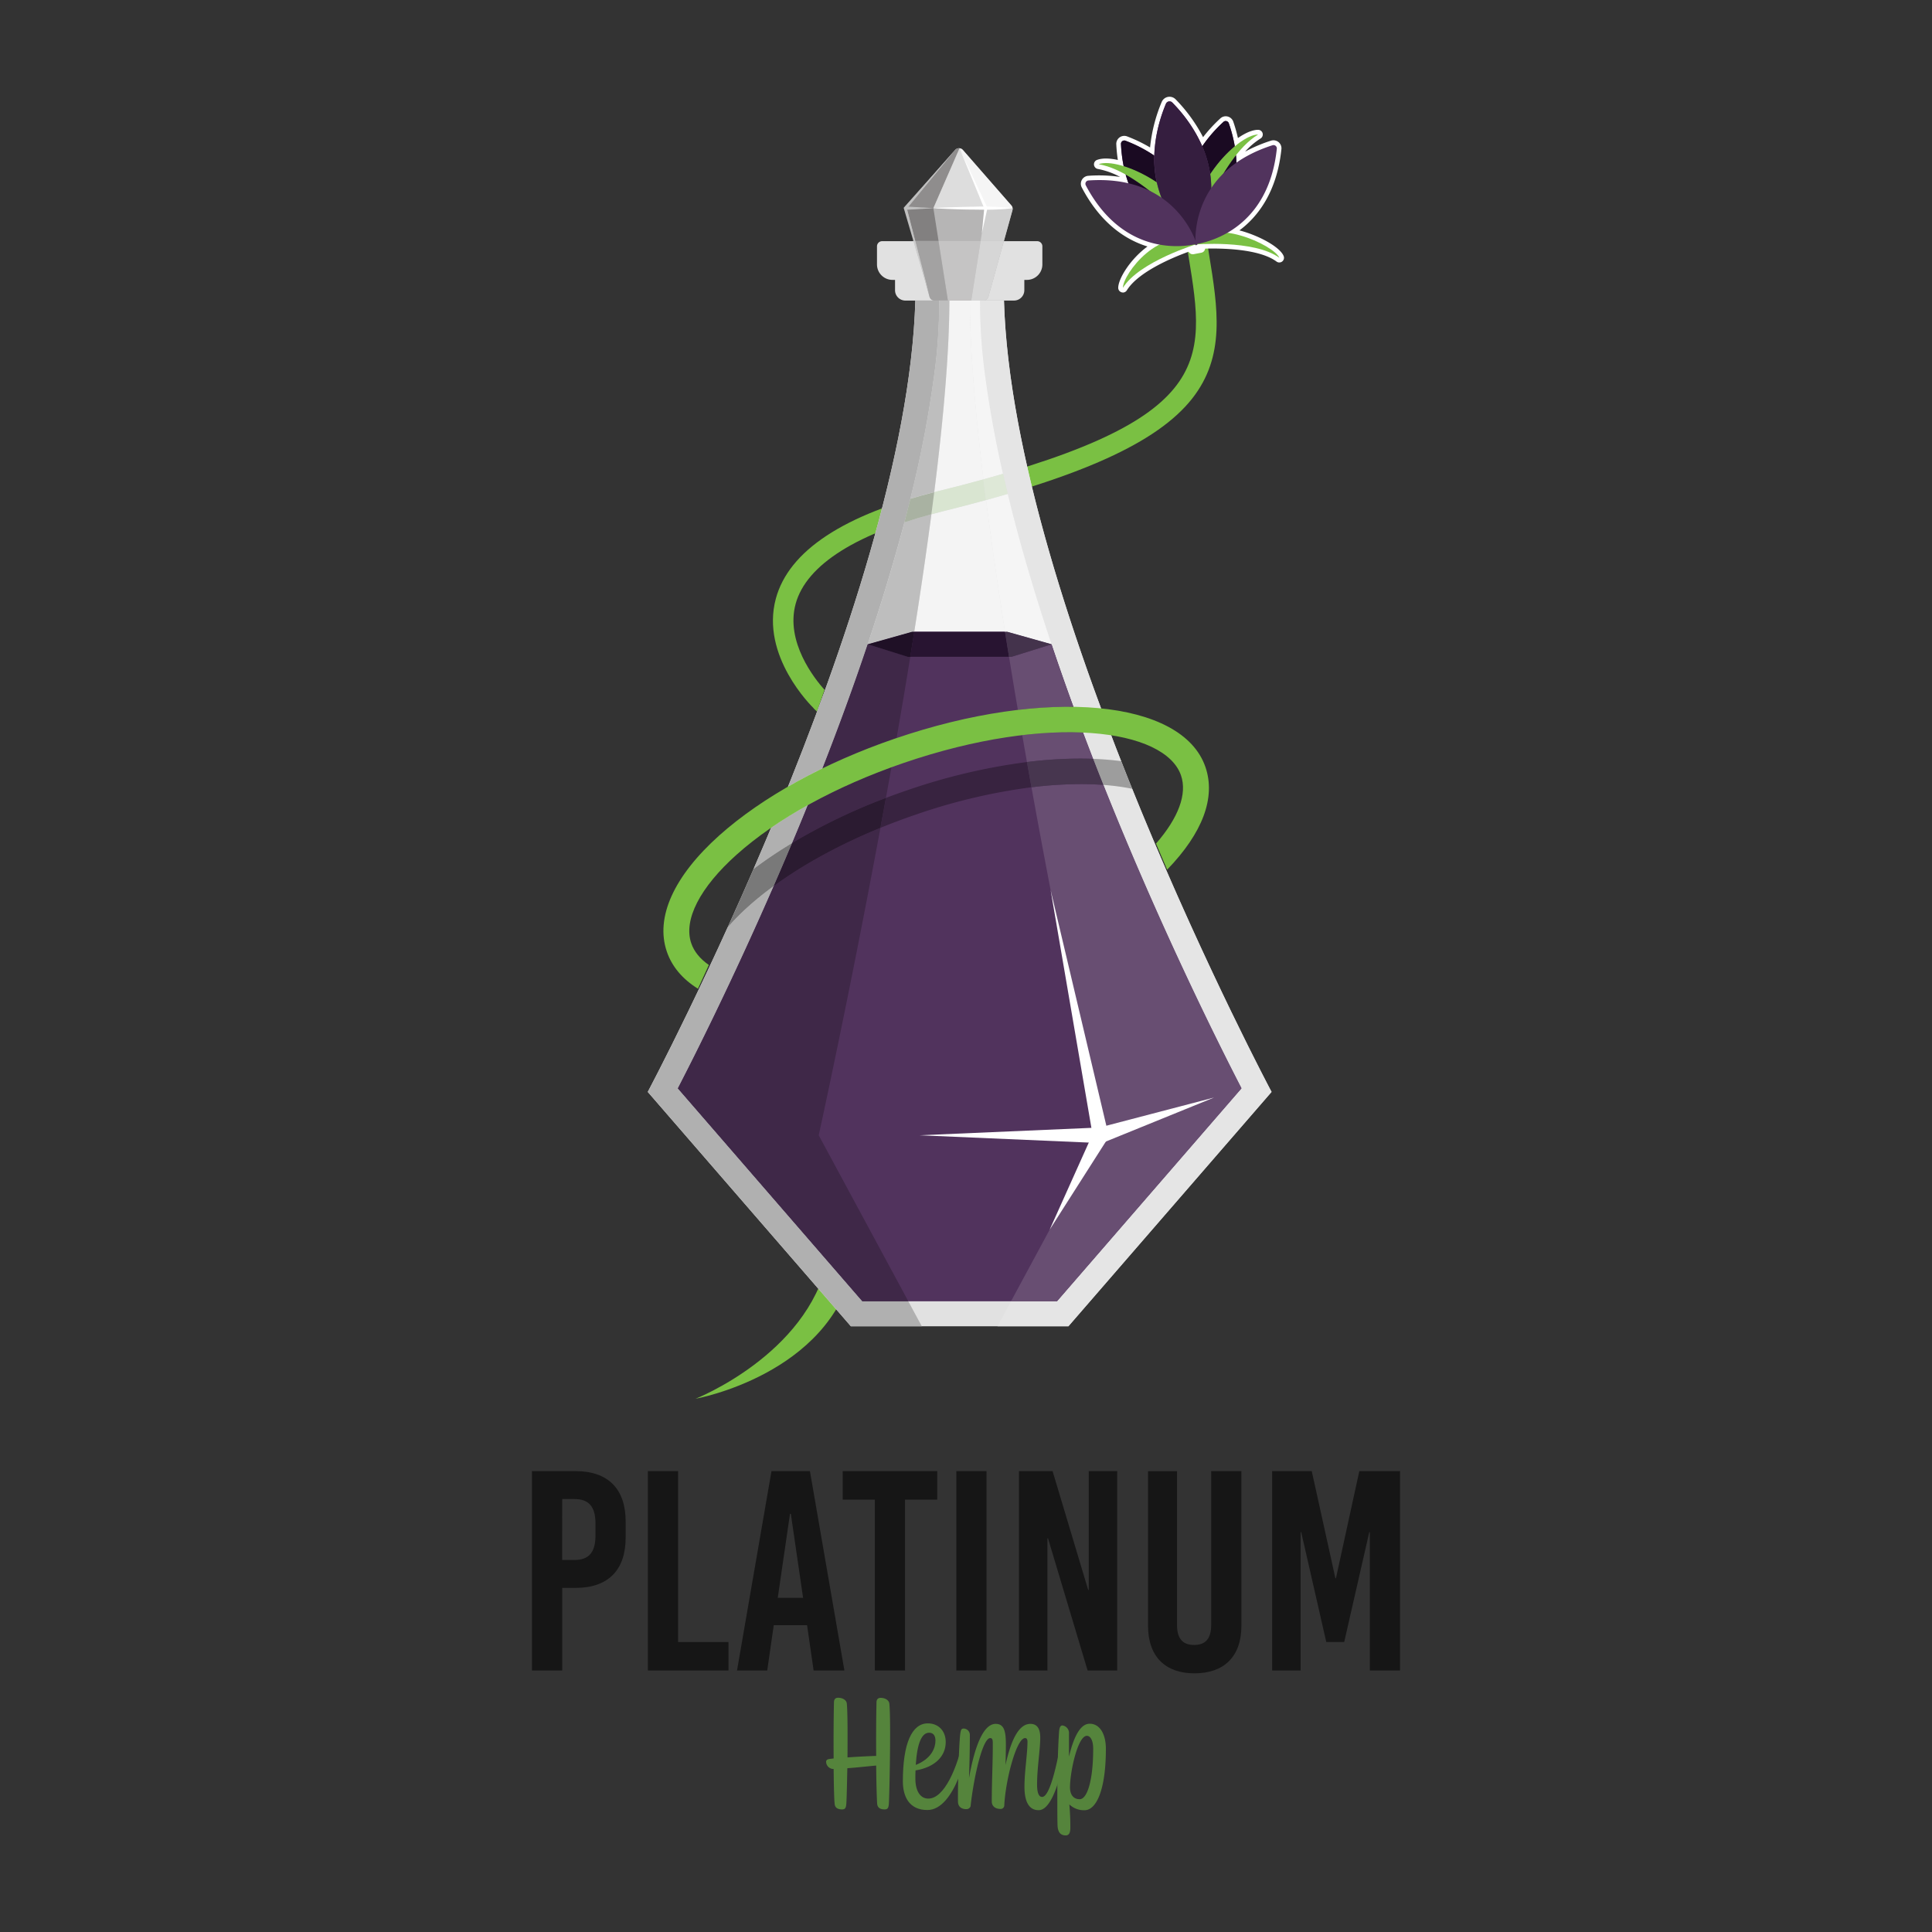 <svg id="Layer_2" data-name="Layer 2" xmlns="http://www.w3.org/2000/svg" viewBox="0 0 1000 1000"><rect x="0" y="0" width="1000" height="1000" fill="#333333" stroke="none"/><defs><style>.cls-1{fill:#7ac043;}.cls-2{fill:#e1e1e1;}.cls-3{fill:#f4f4f4;}.cls-4{fill:#fff;}.cls-5{fill:#51335d;}.cls-6{fill:#1a0a22;}.cls-7{fill:#351e3f;}.cls-8{fill:#b6b5b5;}.cls-9{fill:#828080;}.cls-10{fill:#8f8d8d;}.cls-11{fill:#ececec;}.cls-12{fill:#d0d0d0;}.cls-13{fill:#cbcaca;}.cls-14{fill:#ddd;}.cls-15{fill:#f5f5f5;}.cls-16{fill:silver;}.cls-17{fill:#c5c4c4;}.cls-18{fill:#a3a2a2;}.cls-19{fill:#d6d6d6;}.cls-20{fill:#ccc;}.cls-21{fill:#d9e5d1;}.cls-22{fill:#281431;}.cls-23{fill:#e5e5e5;}.cls-24{fill:#efefef;}.cls-25{fill:#dbdbdb;}.cls-26{fill:#d1dbc9;}.cls-27{fill:#dee8d7;}.cls-28{fill:#684e72;}.cls-29{fill:#44334c;}.cls-30{fill:#b0b0b0;}.cls-31{fill:#bebebe;}.cls-32{fill:#7f7e7e;}.cls-33{fill:#9da796;}.cls-34{fill:#a9b2a2;}.cls-35{fill:#3f2848;}.cls-36{fill:#1f1026;}.cls-37{fill:#382340;}.cls-38{fill:#9d9d9d;}.cls-39{fill:#47364f;}.cls-40{fill:#797979;}.cls-41{fill:#2b1b31;}.cls-42{fill:#161616;}.cls-43{fill:#55843c;}</style></defs><path class="cls-1" d="M421.09,366.62l1.77,1.71q2-5.58,3.9-11.28c-5.28-5.9-20.26-24.83-14.95-44.46,5.53-20.41,32.07-37,76.73-48.07C559.46,247,599.07,229.07,617,206.38c17.4-22.07,13.38-46.67,8.73-75.15l-1-6.48-10.56,1.72,1.06,6.48c9,55.33,14,85.82-129.15,121.18-49.41,12.21-77.84,31-84.51,55.73-8,29.66,18.49,55.67,19.62,56.76"/><path class="cls-1" d="M360,724s57.67-22.67,68.37-71.67l13.39,2.92C429.42,711.58,360,724,360,724"/><path class="cls-2" d="M519.66,155.55H473.78c-4.49,157.79-138.5,409.62-138.5,409.62L440.41,686.48H553L658.16,565.17s-134-251.83-138.5-409.62"/><path class="cls-3" d="M510.38,258.83q-10.38,2.85-21.84,5.69-3.29.81-6.43,1.67c-2.6,19.69-5.61,40.15-8.88,60.83h47c-3.67-23.26-7-46.27-9.83-68.19M502,155.57H491.42c0,26.39-3,61-7.83,99.16l2.39-.6c8.17-2,15.84-4,23.06-6-4.32-35.54-7-67.7-7-92.55"/><path class="cls-2" d="M520,155.57v0h4.85a5.35,5.35,0,0,0,5.34-5.35v-5.35h1.34a8,8,0,0,0,8-8v-9.37a2.68,2.68,0,0,0-2.68-2.67H456.6a2.67,2.67,0,0,0-2.67,2.67v9.37a8,8,0,0,0,8,8h1.34v5.35a5.35,5.35,0,0,0,5.35,5.35h4.84v0H520"/><path class="cls-4" d="M662.19,133.43c-1.68-4.08-15-11.41-26.89-13,10.71-6.17,23-18.59,25.58-43.54a1.72,1.72,0,0,0-2.24-1.81,68.79,68.79,0,0,0-18.65,9c0-1.24-.11-2.5-.24-3.8a45.35,45.35,0,0,1,11.46-10.72c-3,0-7.42,2.26-12.08,6.13a74.75,74.75,0,0,0-3.08-12,1.71,1.71,0,0,0-2.79-.7,71.56,71.56,0,0,0-11,12.68,75.65,75.65,0,0,0-15.55-22.71,2,2,0,0,0-3.23.62,75.8,75.8,0,0,0-6,26.85,71.79,71.79,0,0,0-14.91-7.71,1.73,1.73,0,0,0-2.34,1.69,77.57,77.57,0,0,0,1.42,11.56c-5.54-1.72-10.25-2.12-13-1a44.56,44.56,0,0,1,14,5.34c.43,1.56.9,3.06,1.42,4.49a69,69,0,0,0-20.66-1.46A1.72,1.72,0,0,0,562,95.92c11.12,21.13,26.12,28.49,38.09,30.67-10.84,5.49-18.84,17.77-18.89,22.38,6.93-11.15,28.17-19.24,35.84-21.86l.4,2.08,3.93-.76-.39-2.05c8.27-.4,30.71-.68,41.19,7.05"/><path class="cls-4" d="M581.22,151.4a2.24,2.24,0,0,1-.68-.1,2.42,2.42,0,0,1-1.75-2.35c.06-4.79,6.3-14.87,15.14-21.37-10.85-3.35-24-11.49-34-30.53A4.13,4.13,0,0,1,563.26,91a74.75,74.75,0,0,1,16.51.58,39.82,39.82,0,0,0-11.52-4.13,2.43,2.43,0,0,1-.49-4.65c2.56-1,6.32-1,10.83,0a79.73,79.73,0,0,1-.8-8.12,4.14,4.14,0,0,1,5.63-4.07,77,77,0,0,1,11.86,5.71,81.57,81.57,0,0,1,6-23.51,4.4,4.4,0,0,1,7.23-1.39A81.66,81.66,0,0,1,622.71,71a77,77,0,0,1,8.91-9.69,4.08,4.08,0,0,1,3.82-1A4.14,4.14,0,0,1,638.35,63a78.7,78.7,0,0,1,2.4,8.45c4-2.77,7.6-4.26,10.45-4.26h0a2.43,2.43,0,0,1,1.26,4.5,37.37,37.37,0,0,0-8,6.8,76.77,76.77,0,0,1,13.41-5.68,4.15,4.15,0,0,1,5.39,4.38c-2.35,22.33-12.26,35-21.73,42.06,10.3,2.71,21,8.66,22.87,13.24a2.42,2.42,0,0,1-3.68,2.88c-9-6.6-28.12-6.92-36.94-6.68a2.45,2.45,0,0,1-2,2.12l-3.93.75a2.42,2.42,0,0,1-2.61-1.27c-8.33,3-26.13,10.46-32,20a2.44,2.44,0,0,1-2.06,1.14M564.69,95.76c8.75,16.14,20.81,25.71,35.85,28.45a2.42,2.42,0,0,1,.66,4.55,36.68,36.68,0,0,0-10.05,7.76c8.85-5.73,19.53-9.79,25.12-11.71a2.45,2.45,0,0,1,2,.2l.5.39.31-.52a2.43,2.43,0,0,1,1.79-.92,131.32,131.32,0,0,1,21.91.69,46.48,46.48,0,0,0-7.8-1.77,2.41,2.41,0,0,1-2.07-1.93,2.44,2.44,0,0,1,1.17-2.58c9.56-5.5,21.45-17,24.25-40.59a66.06,66.06,0,0,0-17,8.35,2.42,2.42,0,0,1-3.81-1.91c0-1.19-.11-2.4-.23-3.65a2.44,2.44,0,0,1,.51-1.74l.6-.75-.16,0a2.44,2.44,0,0,1-1.56-1.87,71.35,71.35,0,0,0-2.62-10.53,69.07,69.07,0,0,0-9.83,11.5,2.42,2.42,0,0,1-4.24-.39,73.56,73.56,0,0,0-14.57-21.47,73.31,73.31,0,0,0-5.58,25.34,2.43,2.43,0,0,1-3.8,1.94,68.56,68.56,0,0,0-13.39-7A72.4,72.4,0,0,0,584,85.59a2.43,2.43,0,0,1-.75,2.29l0,0,.63.35A2.41,2.41,0,0,1,585,89.73c.42,1.55.89,3,1.36,4.31a2.42,2.42,0,0,1-2.83,3.2,65.67,65.67,0,0,0-18.85-1.48"/><path class="cls-5" d="M636.05,63.8a1.71,1.71,0,0,0-2.79-.7c-30.3,28-17.9,56.64-14.76,62.67l-.24.93s.2-.11.56-.34l.33.57.22-.94c5.63-3.83,30.11-23.17,16.68-62.19"/><path class="cls-6" d="M619,126.42l-.06.08.25.43,0-.18-.23-.33m-.53-.38-.17.66.35-.21-.08-.42-.1,0m2.18-2.5c-.43.82-.82,1.5-1.13,2l0,.07.13.18c.49-.34,1.1-.78,1.79-1.32l-.81-.95m19.15-43.23a117.81,117.81,0,0,0-13,21.46,56.79,56.79,0,0,1-5.36,20.17c.24.67.46,1.35.66,2A48.46,48.46,0,0,0,640,85.91c0-1.8-.08-3.67-.26-5.6m-5.33-17.67a1.69,1.69,0,0,0-1.17.46,72.27,72.27,0,0,0-11,12.65,56.83,56.83,0,0,1,4.1,14.48,67.38,67.38,0,0,1,12.78-14.49,75.62,75.62,0,0,0-3.1-11.94,1.7,1.7,0,0,0-1.62-1.16"/><path class="cls-5" d="M580.21,74.52a1.73,1.73,0,0,1,2.34-1.69c38.52,14.8,37.6,46,36.92,52.75l.57.78-.65-.11c0,.42-.09.65-.09.65l-.56-.79c-6.64-1.47-36.55-10.37-38.53-51.59"/><path class="cls-6" d="M619.09,126.21c-.05.08-.1.15-.13.21l.34.48s0-.17.07-.49l-.28-.2m.41-.58.13.66.41.07-.54-.73m-2.19-.8c-.11.32-.2.61-.29.86.58.16,1.09.28,1.51.38l0-.32c-.34-.25-.73-.56-1.17-.92M582.65,90.36c6.87,24.94,25.9,32.9,33.84,35.18-.06-.51-.1-1-.14-1.53a56.53,56.53,0,0,1-14.21-19.29,113.91,113.91,0,0,0-19.49-14.36m-.73-17.64a1.72,1.72,0,0,0-1.71,1.71v.09a75.88,75.88,0,0,0,1.41,11.54,67.15,67.15,0,0,1,17.14,8.39,56.7,56.7,0,0,1-1.34-12.34c0-.52,0-1.06,0-1.59a72.08,72.08,0,0,0-14.89-7.69,1.74,1.74,0,0,0-.63-.11"/><path class="cls-1" d="M616.65,126.83s14-44.74,34.56-57.21c-10.69,0-38.66,28.16-34.56,57.21"/><path class="cls-1" d="M622.58,125.88S592.66,89.06,568.65,85c10.06-4,46.9,12,53.93,40.84"/><path class="cls-5" d="M606.72,53.07a2,2,0,0,0-3.23.62c-17.87,43.66,8.82,67.33,15,72.06l.2,1.09s.15-.22.41-.63c.39.29.61.43.61.43l-.22-1.08c4-6.68,20-38.55-12.76-72.49"/><path class="cls-7" d="M605.31,52.47a2,2,0,0,0-1.82,1.22,75.94,75.94,0,0,0-6,26.83c0,.53,0,1.07,0,1.59a55.36,55.36,0,0,0,21.06,43.64l.2,1.09s.15-.22.41-.63c.39.29.61.43.61.43l-.22-1.08h0a55.71,55.71,0,0,0,7.43-27.72,54.81,54.81,0,0,0-.54-7.61,56.83,56.83,0,0,0-4.1-14.48,75.55,75.55,0,0,0-15.55-22.68,1.92,1.92,0,0,0-1.41-.6"/><path class="cls-1" d="M619.87,126.19s-30.13,9.07-38.66,22.78C581.3,141.8,600.54,116.1,619.87,126.19Z"/><path class="cls-1" d="M617.85,126.58s31.35-2.73,44.34,6.85C659.45,126.79,626,111.56,617.85,126.58Z"/><path class="cls-5" d="M562,95.92a1.72,1.72,0,0,1,1.41-2.51c41.16-2.87,53.51,25.78,55.75,32.21l.84.46s-.22.07-.63.17c.13.4.19.63.19.63l-.84-.48C612.1,127.87,581.23,132.45,562,95.92Z"/><path class="cls-5" d="M660.88,77a1.72,1.72,0,0,0-2.24-1.82c-39.3,12.58-40.16,43.77-39.86,50.56l-.61.75.65-.08c0,.42,0,.65,0,.65l.61-.75C626.19,125.17,656.56,118,660.88,77Z"/><path class="cls-8" d="M509,155.57H483.69a2.67,2.67,0,0,1-2.58-2l-12.45-44.79a2.67,2.67,0,0,1,.57-2.48l25.12-28.71a2.67,2.67,0,0,1,4,0l25.12,28.71a2.67,2.67,0,0,1,.57,2.48l-12.44,44.79a2.69,2.69,0,0,1-2.58,2"/><path class="cls-9" d="M479.51,147.86l1.6,5.75a2.38,2.38,0,0,0,.17.47,2.38,2.38,0,0,1-.17-.47l-1.58-5.68,0-.07m3.61-40.11H469.53l-.15.18,4.36,16.82H485.8l-2.68-17"/><path class="cls-10" d="M495.14,77.05l.26-.13-.26.13m1.18-.29a2.56,2.56,0,0,0-2,.87h0l-.78.89.12-.14-24.16,29.37h13.59l13.54-31h0l-.34,0"/><path class="cls-11" d="M511.46,154a2.67,2.67,0,0,1-2,1.52h0a2.67,2.67,0,0,0,2-1.52"/><path class="cls-12" d="M524.11,107.75H510.26l-2.69,17h12.07l4.42-15.93a2.59,2.59,0,0,0,.05-1.07"/><polyline class="cls-13" points="496.08 76.78 496.66 76.78 496.08 76.78"/><path class="cls-4" d="M498.23,77.48l0,0a.94.94,0,0,0,.1.1l25.11,28.71h0L498.38,77.63l-.15-.15"/><path class="cls-14" d="M496.66,76.78h0l-13.54,31h27.14L496.72,76.8a2.61,2.61,0,0,1,1.56.73l0,0a2.71,2.71,0,0,0-1.57-.7"/><path class="cls-4" d="M523.53,106.38h0M498.28,77.53l.09.1,25.12,28.71h0L498.38,77.63a.94.94,0,0,1-.1-.1"/><path class="cls-15" d="M496.72,76.8l13.54,31h13.85a2.62,2.62,0,0,0-.58-1.37h0l0,0h0L498.37,77.63l-.09-.1a2.61,2.61,0,0,0-1.56-.73"/><polyline class="cls-13" points="495.4 76.92 495.14 77.05 495.4 76.92"/><path class="cls-4" d="M524.11,107.75c-6.83.94-13.66.83-20.5.73-3.41,0-6.83-.09-10.25-.22s-6.83-.28-10.24-.51c3.41-.24,6.83-.42,10.24-.51s6.84-.22,10.25-.23A135.11,135.11,0,0,1,524.11,107.75Z"/><polygon class="cls-4" points="508.2 120.8 509.46 107.62 509.52 108.07 496.66 76.78 511 107.42 511.11 107.65 511.06 107.87 508.2 120.8"/><polyline class="cls-16" points="493.69 78.38 469.13 108.23 469.28 107.55 480.93 152.53 467.85 107.95 467.74 107.56 468 107.26 493.69 78.38"/><polygon class="cls-16" points="483.12 107.75 468.56 108.63 468.56 106.86 483.12 107.75"/><polyline class="cls-15" points="519.63 124.75 519.63 124.75 519.62 124.79 519.62 124.79 519.63 124.75"/><polyline class="cls-2" points="519.62 124.79 519.62 124.79 511.62 153.61 513.6 146.48 519.62 124.79"/><polyline class="cls-15" points="472.78 124.75 472.46 124.75 472.48 124.79 472.79 124.79 472.78 124.75"/><path class="cls-2" d="M481.28,154.08a2.7,2.7,0,0,0,2,1.47h0a2.7,2.7,0,0,1-2-1.47m-8.49-29.29h-.32l7,23.07-1-3.43-5.76-19.64"/><polyline class="cls-17" points="507.57 124.75 485.8 124.75 490.67 155.57 491.42 155.57 491.42 155.57 491.42 155.57 491.42 155.57 491.42 155.57 502.03 155.57 502.03 155.57 502.71 155.57 507.57 124.75"/><path class="cls-18" d="M485.8,124.75H473.74l7.19,27.78-2.38-8.1,1,3.43,0,.07,1.58,5.68a2.38,2.38,0,0,0,.17.47,2.7,2.7,0,0,0,2,1.47h6l-3.24,0h4.56l-4.87-30.82"/><path class="cls-19" d="M519.64,124.75H507.57l-4.86,30.82h4.62l-3.24,0h5.32a2.7,2.7,0,0,0,2.21-1.94h0l8-28.86"/><polyline class="cls-20" points="473.74 124.75 472.78 124.75 472.79 124.79 478.56 144.43 480.93 152.53 473.74 124.75"/><path class="cls-21" d="M509,248.12c-7.22,2-14.89,4-23.06,6l-2.39.6c-.48,3.78-1,7.61-1.48,11.46q3.15-.85,6.43-1.67,11.47-2.83,21.84-5.69c-.47-3.61-.91-7.17-1.34-10.71"/><path class="cls-5" d="M544.33,333.49l-23-6.47H472.13l-23,6.47c-34.95,104.36-83.67,201.58-98.28,229.86l95.49,110.19h100.8l95.49-110.19c-14.61-28.28-63.33-125.5-98.28-229.86"/><path class="cls-22" d="M520.21,327h-47q-1,6.47-2.07,12.94h51.12q-1-6.48-2.07-12.94"/><path class="cls-23" d="M584.84,405.38l1.17,2.9h0a117.73,117.73,0,0,0-14.91-2c29.42,73.86,60.17,135.12,71.39,156.85l0,.1a.83.83,0,0,1,.07.13h0L547.12,673.54H523.3l-7,12.94H553L658.16,565.17s-37.38-70.25-73.32-159.79M560.6,379.17q2.58,6.85,5.2,13.61c5.06.19,9.91.59,14.52,1.21q-2.61-6.66-5.19-13.42a133.69,133.69,0,0,0-14.53-1.4m-40.94-223.6H507.33a282,282,0,0,0,1.95,33.63,554.73,554.73,0,0,0,9.92,56h0q1.17,5.17,2.44,10.39h0c6.24,25.77,14,52,22.69,77.86h0c3.65,10.88,7.44,21.69,11.33,32.35q7.41.11,14.23.81c-13.84-37.42-26.6-76.76-35.8-114.8-.84-3.47-1.65-6.94-2.43-10.38-6.83-30.2-11.24-59.37-12-85.9"/><path class="cls-15" d="M642.49,563.12l0,.1,0-.1M521.63,255.63q-5.48,1.61-11.25,3.2c2.8,21.92,6.16,44.93,9.83,68.19h1.1l23,6.47c-8.65-25.83-16.45-52.09-22.69-77.86m-14.3-100.06H502c0,24.85,2.69,57,7,92.55q5.23-1.44,10.16-2.88a554.73,554.73,0,0,1-9.92-56,282,282,0,0,1-1.95-33.63"/><path class="cls-23" d="M519.66,155.55H509.41l-.37,0h10.62v0"/><path class="cls-24" d="M509.41,155.55h0l-.37,0h0l.37,0"/><path class="cls-25" d="M509.41,155.55h-5.32l3.24,0H509l.37,0"/><path class="cls-26" d="M519.2,245.24h0q1.17,5.19,2.43,10.39h0q-1.26-5.2-2.44-10.39"/><path class="cls-27" d="M519.2,245.24q-4.94,1.44-10.16,2.88c.43,3.54.87,7.1,1.34,10.71q5.77-1.59,11.25-3.2-1.26-5.2-2.43-10.39"/><path class="cls-28" d="M559.36,405.85a208.19,208.19,0,0,0-25.47,1.65c17.54,97.17,35.78,180.12,35.78,180.12L523.3,673.54h23.82l95.49-110.19a.83.83,0,0,0-.07-.13l0-.1c-11.22-21.73-42-83-71.39-156.85q-5.6-.42-11.74-.42M553.31,379a205.67,205.67,0,0,0-24.2,1.5q1.21,7,2.44,13.92A223.87,223.87,0,0,1,559,392.65q3.46,0,6.81.13-2.61-6.75-5.2-13.61c-2.36-.11-4.8-.16-7.29-.16m-9-45.52L523.54,340h-1.26c1.49,9.15,3,18.35,4.58,27.47a221.72,221.72,0,0,1,26-1.61l2.75,0c-3.89-10.66-7.68-21.47-11.33-32.35h0"/><path class="cls-29" d="M521.31,327h-1.1q1,6.47,2.07,12.94h1.26l20.79-6.47-23-6.47"/><path class="cls-30" d="M400.45,458.66q-7,5.13-13.05,10.51a120.49,120.49,0,0,0-10.82,10.94c-23.16,51-41.3,85.06-41.3,85.06L440.41,686.48h36.72l-7-12.94H446.32L350.83,563.35h0l.1-.19c8.42-16.3,27.88-54.95,49.52-104.5m17.68-41.94c-6.73,3.74-13.08,7.65-19,11.71-4.25,10.16-8.48,20-12.62,29.41q1.75-4,3.54-8.09A226.15,226.15,0,0,1,410,436.35c2.7-6.41,5.41-13,8.12-19.63m73.29-261.15H473.78c-2.14,75-33.54,171.25-65.9,251.6,5.69-3.28,11.65-6.44,17.83-9.45,8.11-20.71,16.06-42.31,23.4-64.23h0c7-20.91,13.45-42.1,19-63.08h0q1.6-6.12,3.11-12.21h0a583.11,583.11,0,0,0,13-69,282,282,0,0,0,1.95-33.63h5.31"/><path class="cls-31" d="M350.93,563.16l-.1.19.1-.19m131.18-297q-7.38,2-14,4.22c-5.51,21-12,42.17-19,63.08l23-6.47h1.1c3.27-20.68,6.28-41.14,8.88-60.83m9.31-110.62h-5.31a282,282,0,0,1-1.95,33.63,583.11,583.11,0,0,1-13,69c4-1.2,8.1-2.36,12.41-3.46,4.79-38.16,7.83-72.77,7.83-99.16"/><path class="cls-30" d="M483.31,155.55h-9.53v0h9.9l-.37,0"/><path class="cls-30" d="M483.31,155.55h0l.37,0h0l-.38,0"/><path class="cls-32" d="M489.35,155.55h-6l.38,0h2.42l3.24,0"/><path class="cls-33" d="M471.18,258.19h0q-1.5,6.09-3.11,12.21h0q1.6-6.12,3.1-12.22"/><path class="cls-34" d="M483.59,254.73c-4.31,1.1-8.43,2.26-12.41,3.46q-1.49,6.09-3.1,12.22,6.66-2.22,14-4.22c.51-3.85,1-7.68,1.48-11.46"/><path class="cls-35" d="M455.71,428.51c-20.94,8.56-39.84,18.87-55.26,30.15-21.64,49.55-41.1,88.2-49.52,104.5l-.1.19h0l95.49,110.19h23.82l-46.37-85.92h0s15.68-71.29,31.94-159.11m5.7-31.38a303.49,303.49,0,0,0-43.28,19.59c-2.71,6.66-5.42,13.22-8.12,19.63A305,305,0,0,1,458.55,413q1.44-7.89,2.86-15.89m-12.3-63.64h0c-7.34,21.92-15.29,43.52-23.4,64.23a332.59,332.59,0,0,1,37.42-15.38l.94-.32c2.43-13.91,4.81-28,7.09-42.06H469.9l-20.79-6.47"/><path class="cls-36" d="M473.23,327h-1.1l-23,6.47L469.9,340h1.26q1.05-6.48,2.07-12.94"/><path class="cls-1" d="M361.25,511.8c1.8-3.94,3.69-8.05,5.64-12.33-4.55-3.18-7.62-6.92-9.09-11.21-4.15-12.11,4.41-28.84,23.49-45.91,20.85-18.64,51.46-35.46,86.17-47.36,75.83-26,135.59-17.69,143.83,6.37,3.28,9.57-1.31,21.95-12.92,35.26q2.89,6.9,5.74,13.52c18.38-19,25.25-37.32,19.83-53.11-12-35-82.65-41.49-160.81-14.69-36.37,12.46-68.6,30.24-90.75,50-23.63,21.13-33.3,42.51-27.23,60.22,2.64,7.72,8.06,14.17,16.1,19.2"/><path class="cls-30" d="M386.53,457.84q-5.08,11.58-9.95,22.28h0q4.85-10.67,9.95-22.27M580.32,394q2.25,5.75,4.52,11.39-2.26-5.64-4.52-11.39h0"/><path class="cls-37" d="M531.55,394.43a312,312,0,0,0-62.31,14.73Q463.83,411,458.55,413q-1.43,7.82-2.84,15.49,8.71-3.56,17.86-6.7a301.39,301.39,0,0,1,60.32-14.31q-1.17-6.5-2.34-13.07"/><path class="cls-38" d="M565.8,392.78q2.64,6.81,5.3,13.49a117.73,117.73,0,0,1,14.91,2l-1.17-2.9q-2.26-5.65-4.52-11.39c-4.61-.62-9.46-1-14.52-1.21"/><path class="cls-39" d="M559,392.65a223.87,223.87,0,0,0-27.44,1.78q1.17,6.57,2.34,13.07a208.19,208.19,0,0,1,25.47-1.65q6.14,0,11.74.42-2.65-6.67-5.3-13.49-3.34-.13-6.81-.13"/><path class="cls-40" d="M410,436.35a226.15,226.15,0,0,0-19.94,13.4q-1.79,4.1-3.54,8.09-5.08,11.58-9.95,22.27a120.49,120.49,0,0,1,10.82-10.94q6-5.37,13.05-10.51,4.73-10.83,9.56-22.31"/><path class="cls-41" d="M458.55,413A305,305,0,0,0,410,436.35q-4.83,11.47-9.56,22.31c15.42-11.28,34.32-21.59,55.26-30.15q1.43-7.67,2.84-15.49"/><polygon class="cls-4" points="543.3 636.48 566.11 585.7 565.7 588.4 543.8 460.69 573.63 586.83 573.99 588.34 573.23 589.54 543.3 636.48"/><polygon class="cls-4" points="628.41 568.08 570.94 591.45 570.36 591.69 569.67 591.66 475.95 587.62 569.67 583.57 568.39 583.78 628.41 568.08"/><path class="cls-42" d="M297.9,761.45c16.8,0,25.94,9.14,25.94,26.1v8.25c0,17-9.14,26.09-25.94,26.09H291v42.75H275.34V761.45Zm-6.93,46h6.34c7.52,0,10.91-4,10.91-12.68v-6.19c0-8.7-3.39-12.68-10.91-12.68H291Z"/><polygon class="cls-42" points="377.06 849.9 377.06 864.64 335.34 864.64 335.34 761.45 350.97 761.45 350.97 849.9 377.06 849.9"/><path class="cls-42" d="M421.13,864.64l-3.39-23.43H400.5l-3.39,23.43H381.48l17.84-103.19h19.9l17.84,103.19Zm-18.57-37.59h13.12l-6.34-43.48h-.44Z"/><polygon class="cls-42" points="468.45 776.2 468.45 864.64 452.83 864.64 452.83 776.2 436.17 776.2 436.17 761.45 485.11 761.45 485.11 776.2 468.45 776.2"/><rect class="cls-42" x="494.99" y="761.45" width="15.63" height="103.19"/><polygon class="cls-42" points="562.94 864.64 542.45 796.24 542.16 796.24 542.16 864.64 527.42 864.64 527.42 761.45 544.81 761.45 563.24 822.93 563.53 822.93 563.53 761.45 578.27 761.45 578.27 864.64 562.94 864.64"/><path class="cls-42" d="M642.55,841.5c0,16.22-9.29,24.62-24.33,24.62-14.74,0-24-8.4-24-24.62v-80h15v79.61c0,7.52,3.39,10.32,8.85,10.32s8.84-2.8,8.84-10.32V761.45h15.63Z"/><polygon class="cls-42" points="709.03 864.64 709.03 793 708.74 793 695.76 849.9 686.48 849.9 673.5 793 673.21 793 673.21 864.64 658.47 864.64 658.47 761.45 678.96 761.45 691.19 816.88 691.49 816.88 703.58 761.45 724.66 761.45 724.66 864.64 709.03 864.64"/><path class="cls-43" d="M455.84,878.81c1.81,0,4.23.86,4.49,3,.86,8.2.08,46.45-.26,51.89-.17,1.9-.52,2.85-2.16,2.85-2.07,0-3.71-.69-3.89-2.93s-.43-10.19-.51-19.77c-3.11.25-9.59,1-14.94,1.38-.17,8.72-.35,16.32-.52,18.47-.17,1.9-.52,2.85-2.16,2.85-2.07,0-3.71-.69-3.88-2.93-.26-2-.43-9.24-.52-18h-.09a3.8,3.8,0,0,1-3.8-3.71c0-.78.44-1.3,1.82-1.47.6-.09,1.29-.17,2.07-.26-.09-10.45,0-21.93.17-29.27.09-1.3.69-2.16,2.16-2.16,1.81,0,4.23.86,4.49,3,.43,4.23.43,16.32.35,27.89,5.69-.43,11.91-.69,14.85-.78-.09-10.1,0-21,.17-28C453.77,879.67,454.37,878.81,455.84,878.81Z"/><path class="cls-43" d="M498.75,899.62c.08-.6.34-1,.6-1,.78,0,1.73,1.12,1.73,2.24,0,5.62-6.91,36-21.07,36-9.24,0-12.69-6.74-12.69-14.85,0-19.6,4.66-30,12.95-30,5.35,0,9.24,3.8,9.24,9.67,0,7.16-5.35,13-15.63,14.68-.09,1.29-.09,2.67-.09,4.14,0,7.08,2.94,10.45,6.65,10.45C488.82,931.05,495.64,914.73,498.75,899.62ZM474,913.52c8.29-3.28,10.19-9,10.19-12.52,0-2.68-1.13-4.14-3.28-4.14C477.33,896.86,474.75,901.6,474,913.52Z"/><path class="cls-43" d="M530.26,924.83c0-7.86,1.47-16.23,1.56-22.88.08-1.55-.35-2.33-1.21-2.33-4.58,0-10.19,22.1-10.79,34.8a1.86,1.86,0,0,1-1.9,1.89c-2.59,0-4.58-1.29-4.58-3.88,0-10.53.6-21.5.52-30.48,0-1.55-.35-2.33-1.3-2.33-4.23,0-8.8,22.1-10.19,35.31A2.25,2.25,0,0,1,500,936.4c-2,0-4.05-1-4.14-3.71-.17-4.41.43-31.52,1.29-36,.26-1.38.52-1.9,1.47-2a3.3,3.3,0,0,1,3.37,3.45c0,9-.26,16.84-.43,22.19,2.76-15.54,7.16-28.06,13.81-28.06,4.32,0,5.27,3.71,5.27,10.71,0,2.85-.09,6.56-.17,10.53,2.67-12.26,6.65-21.24,12.86-21.24,3.63,0,5.1,2.68,5.1,7.08,0,6.22-1.64,15.71-1.64,24.26,0,5,1.2,6.48,2.59,6.48,4,0,7.59-16.32,10.18-30.48.09-.6.35-1,.61-1,.78,0,1.72,1.12,1.72,2.33,0,5.61-5.18,36-14.24,36C532.77,937,530.26,932.77,530.26,924.83Z"/><path class="cls-43" d="M551.59,950c-2.33,0-3.8-1.29-4.15-4.31-.17-1.39-.17-8.47-.17-16.84,0-10.19.26-23,.86-31.86.18-3.28.87-3.89,1.82-3.89a3.94,3.94,0,0,1,3.36,4.15V909.2c2.16-9,5.44-17,10.71-17s8.38,5.36,8.38,13c0,21.24-4.92,31.77-11.06,31.77a11,11,0,0,1-7.85-3c.43,4.83.52,8.11.52,12.09C554,949.18,553,950,551.59,950Zm14.24-44.89c0-4-1.29-6.65-3.28-6.65-4.75,0-8.8,18.91-8.72,26.94.09,3.79,2,5.87,5,5.87C562.64,931.31,565.83,921.9,565.83,905.15Z"/></svg>